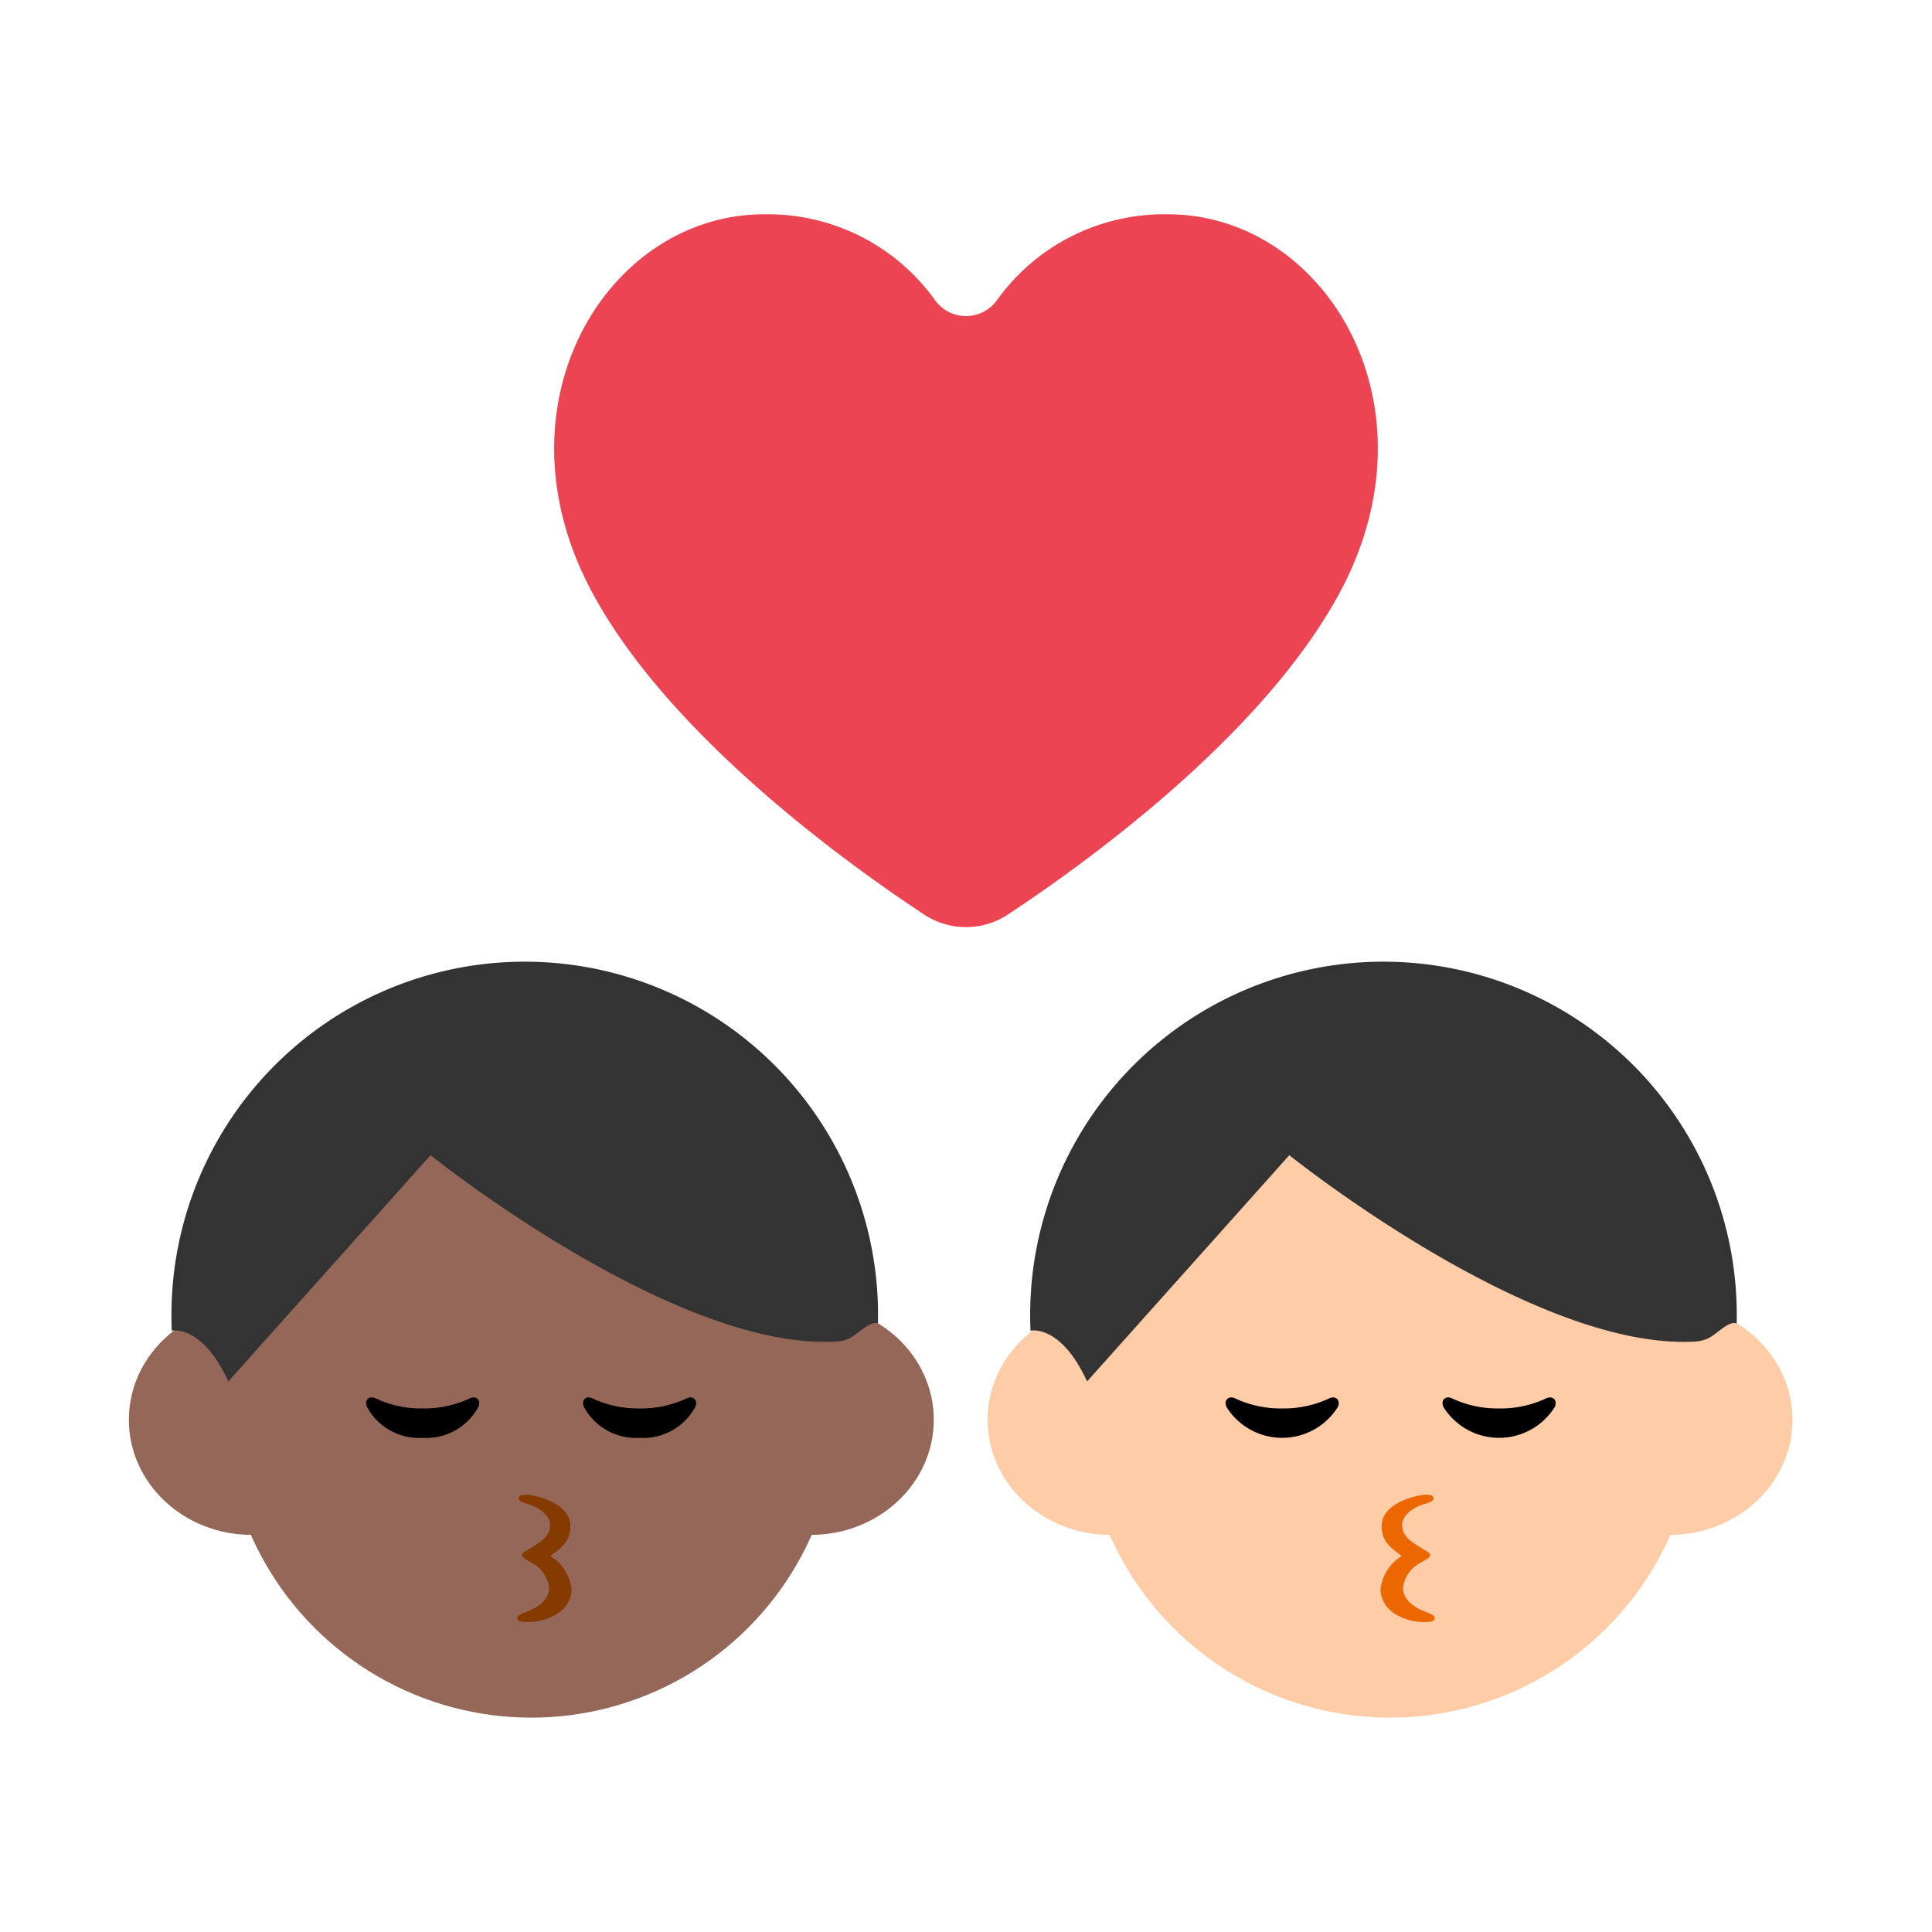 <svg id="Layer_1" data-name="Layer 1" xmlns="http://www.w3.org/2000/svg" viewBox="0 0 40 40"><defs><style>.cls-1{fill:#ec4452;}.cls-2{fill:#ffcca8;}.cls-3{fill:#333;}.cls-4{fill:#ec6700;}.cls-5{fill:none;}.cls-6{fill:#956759;}.cls-7{fill:#853a00;}</style></defs><path class="cls-1" d="M19.132,18.934a1.574,1.574,0,0,0,1.736,0c1.673-1.106,5.321-3.748,6.891-6.705,2.071-3.9-.361-7.792-3.575-7.792a4.256,4.256,0,0,0-3.545,1.781.79.79,0,0,1-1.278,0,4.256,4.256,0,0,0-3.545-1.781c-3.214,0-5.646,3.891-3.575,7.792C13.811,15.186,17.459,17.828,19.132,18.934Z"/><circle class="cls-2" cx="28.779" cy="29.216" r="6.346"/><ellipse class="cls-2" cx="22.988" cy="29.395" rx="2.541" ry="2.383"/><ellipse class="cls-2" cx="34.571" cy="29.395" rx="2.541" ry="2.383"/><path class="cls-3" d="M35.956,27.4a7.315,7.315,0,0,0-14.594-.878,7.572,7.572,0,0,0-.027,1.029s.621-.148,1.172,1.05l4.187-4.684S31.776,28,35.13,27.773a.788.788,0,0,0,.243-.067C35.6,27.58,35.784,27.347,35.956,27.4Z"/><path d="M26.546,29.16a2.2,2.2,0,0,1-.98-.211c-.134-.059-.237.045-.17.186a1.36,1.36,0,0,0,2.3,0c.067-.141-.036-.245-.17-.186A2.2,2.2,0,0,1,26.546,29.16Z"/><path d="M31.037,29.16a2.2,2.2,0,0,1-.98-.211c-.134-.059-.237.045-.17.186a1.36,1.36,0,0,0,2.3,0c.067-.141-.036-.245-.17-.186A2.2,2.2,0,0,1,31.037,29.16Z"/><path class="cls-4" d="M29.417,32.043c-.141-.091-.389-.216-.389-.47,0-.139.132-.335.466-.435.109-.033.185-.055.184-.118s-.065-.074-.17-.074-.871.137-.9.621c-.021.356.22.5.414.648a.933.933,0,0,0-.441.706c.038.536.652.663.888.663.14,0,.225-.012.235-.072s-.051-.087-.209-.15c-.262-.1-.447-.268-.447-.486a.667.667,0,0,1,.37-.524c.117-.074.192-.1.19-.155S29.531,32.116,29.417,32.043Z"/><rect class="cls-5" width="40" height="40"/><circle class="cls-6" cx="11" cy="29.216" r="6.346"/><ellipse class="cls-6" cx="5.209" cy="29.395" rx="2.541" ry="2.383"/><ellipse class="cls-6" cx="16.792" cy="29.395" rx="2.541" ry="2.383"/><path class="cls-3" d="M18.177,27.4a7.315,7.315,0,0,0-14.594-.878,7.572,7.572,0,0,0-.027,1.029s.62-.148,1.172,1.05l4.186-4.684S14,28,17.35,27.773a.786.786,0,0,0,.244-.067C17.817,27.58,18.005,27.347,18.177,27.4Z"/><path d="M8.751,29.16a2.2,2.2,0,0,1-.98-.211c-.134-.059-.237.045-.17.186a1.225,1.225,0,0,0,1.15.634,1.225,1.225,0,0,0,1.15-.634c.067-.141-.036-.245-.17-.186A2.2,2.2,0,0,1,8.751,29.16Z"/><path d="M13.242,29.16a2.2,2.2,0,0,1-.98-.211c-.134-.059-.237.045-.17.186a1.225,1.225,0,0,0,1.15.634,1.227,1.227,0,0,0,1.15-.634c.067-.141-.036-.245-.17-.186A2.2,2.2,0,0,1,13.242,29.16Z"/><path class="cls-7" d="M11,32.043c.141-.091.389-.216.389-.47,0-.139-.132-.335-.466-.435-.109-.033-.185-.055-.184-.118s.065-.074.169-.074.872.137.9.621c.021.356-.22.5-.414.648a.933.933,0,0,1,.441.706c-.038.536-.652.663-.889.663-.139,0-.224-.012-.234-.072s.051-.087.209-.15c.262-.1.447-.268.447-.486a.667.667,0,0,0-.37-.524c-.117-.074-.192-.1-.19-.155S10.883,32.116,11,32.043Z"/><rect class="cls-5" width="40" height="40"/></svg>